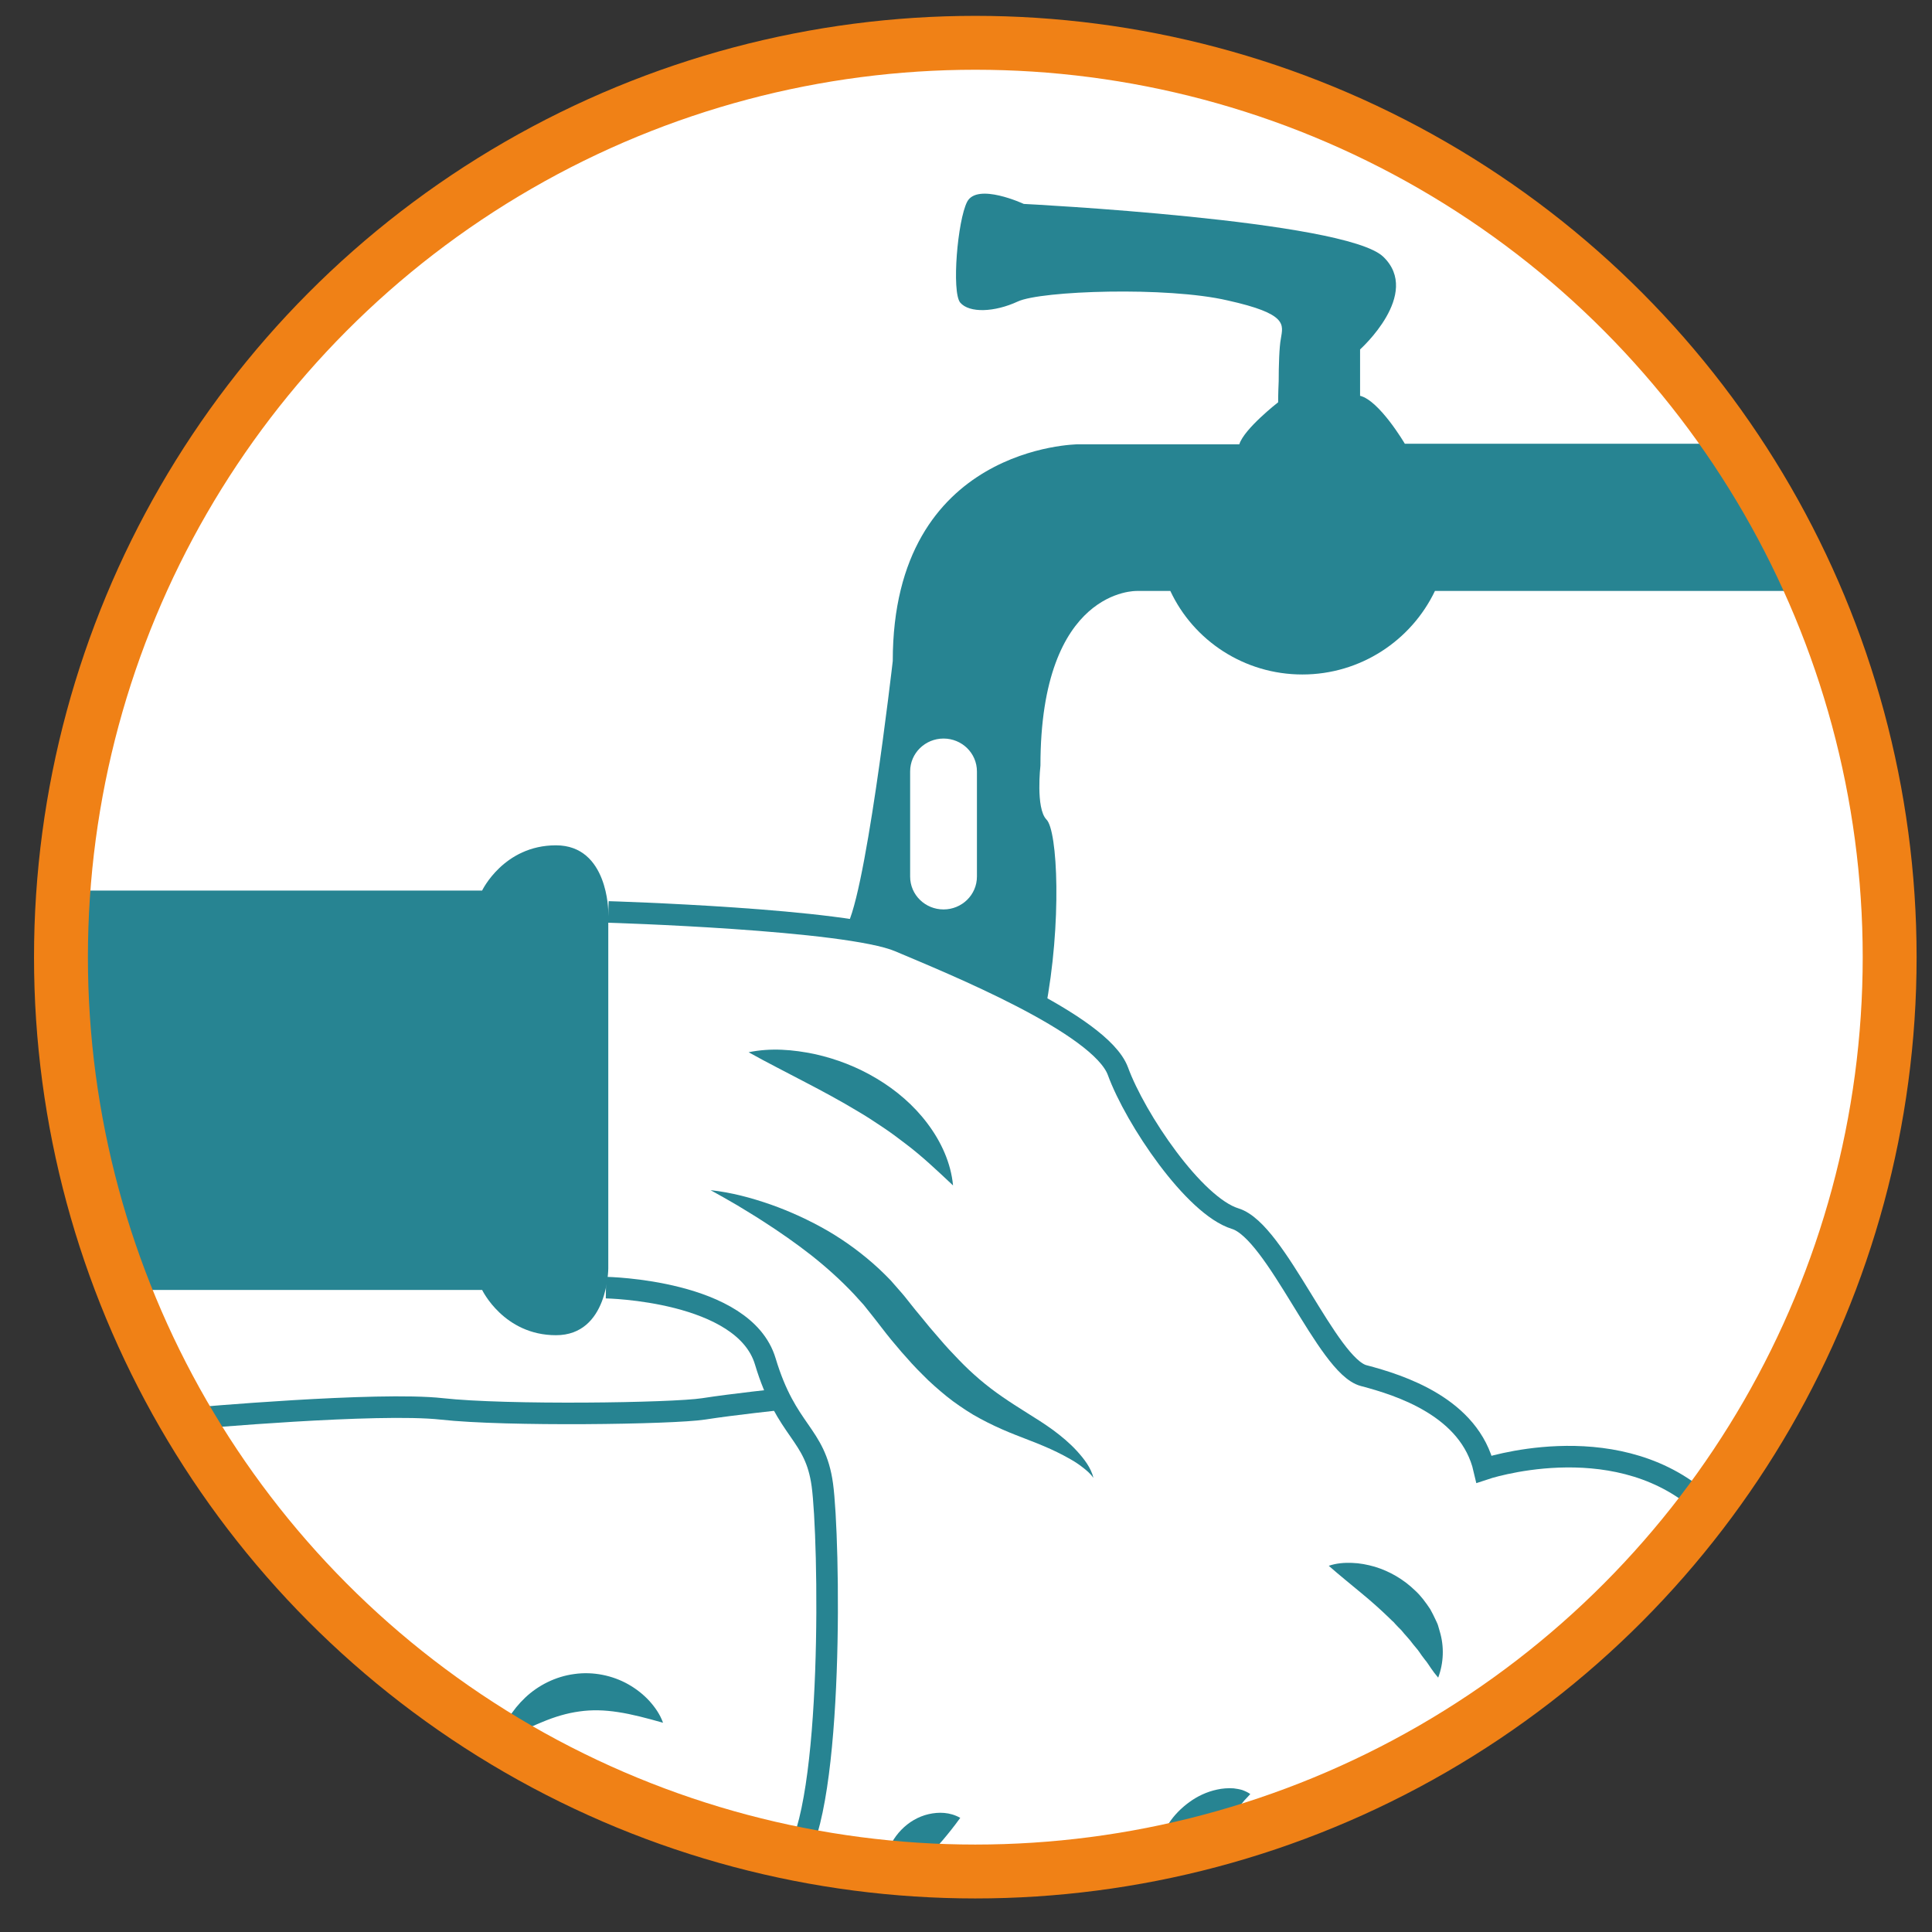 <?xml version="1.0" encoding="utf-8"?>
<!-- Generator: Adobe Illustrator 24.0.0, SVG Export Plug-In . SVG Version: 6.00 Build 0)  -->
<svg version="1.1" id="Layer_1" xmlns="http://www.w3.org/2000/svg" xmlns:xlink="http://www.w3.org/1999/xlink" x="0px" y="0px"
	 viewBox="0 0 417.06 417.06" style="enable-background:new 0 0 417.06 417.06;" xml:space="preserve">
<rect x="0" y="0" width="417.06" height="417.06" fill="#333333" stroke="none"/>
<style type="text/css">
	.st0{fill:#FFFFFF;stroke:#F08116;stroke-width:11.634;stroke-miterlimit:10;}
	.st1{fill:#278492;}
	.st2{fill:#2E8795;}
	.st3{fill:#FFFFFF;}
	.st4{fill:none;stroke:#278492;stroke-width:4.654;stroke-miterlimit:10;}
	.st5{fill:none;stroke:#F08116;stroke-width:11.634;stroke-miterlimit:10;}
</style>
<g>
	<circle class="st3" cx="210.54" cy="206.62" r="197.38"/>
	<path class="st4" d="M131.32,196.86c0,0,51.5,1.54,62.79,6.33c11.29,4.79,43.46,17.79,47.22,28.06
		c3.76,10.27,16.42,29.09,25.32,31.82c8.9,2.74,19.85,31.82,27.72,33.88s22.93,6.84,26.01,20.19c0,0,27.37-9.24,46.19,6.5"/>
	<path class="st4" d="M130.81,277.96c0,0,29.77,0.51,34.39,15.91s10.78,15.4,12.32,26.69c1.54,11.29,2.57,69.29-6.16,81.1"/>
	<g>
		<path class="st1" d="M153.39,256.92c4.45,0.48,8.79,1.64,13.03,3.12c4.23,1.5,8.35,3.4,12.29,5.67c3.93,2.3,7.65,5.05,11.06,8.21
			c0.84,0.81,1.69,1.61,2.49,2.46l2.32,2.65c0.41,0.45,0.74,0.88,1.07,1.29l1,1.26c0.66,0.85,1.34,1.67,2.03,2.49
			c1.34,1.67,2.7,3.3,4.1,4.88c1.36,1.61,2.79,3.14,4.23,4.62c2.88,2.99,5.93,5.6,9.37,7.96c1.72,1.19,3.51,2.33,5.36,3.49
			l2.78,1.76c0.95,0.63,1.9,1.25,2.82,1.93c1.83,1.36,3.6,2.83,5.15,4.53c1.52,1.68,3.01,3.57,3.55,5.78
			c-0.65-0.9-1.47-1.61-2.32-2.26c-0.84-0.66-1.73-1.25-2.66-1.77c-1.85-1.06-3.76-1.99-5.71-2.81c-0.97-0.42-1.96-0.81-2.95-1.19
			l-3.08-1.2c-2.06-0.81-4.13-1.71-6.19-2.75c-1.03-0.51-2.04-1.08-3.05-1.65c-0.99-0.61-1.99-1.23-2.94-1.9
			c-1.94-1.31-3.74-2.81-5.46-4.34c-0.87-0.76-1.7-1.56-2.49-2.37c-0.82-0.8-1.6-1.62-2.37-2.45c-1.53-1.67-3-3.37-4.42-5.1
			c-0.71-0.87-1.4-1.74-2.08-2.63l-1.02-1.32c-0.34-0.45-0.69-0.88-0.99-1.26l-1.89-2.37c-0.67-0.77-1.39-1.49-2.06-2.27
			c-2.81-2.98-5.9-5.77-9.21-8.39c-3.32-2.6-6.82-5.04-10.45-7.37c-1.81-1.18-3.67-2.28-5.54-3.43
			C157.25,259.08,155.35,257.99,153.39,256.92z"/>
	</g>
	<g>
		<path class="st1" d="M161.6,227.15c4.79-0.99,9.62-0.58,14.29,0.4c4.67,1.03,9.22,2.79,13.39,5.3c4.17,2.49,7.98,5.74,10.93,9.68
			c2.95,3.91,5.07,8.52,5.52,13.37c-3.55-3.34-6.7-6.31-10.13-8.91c-1.7-1.31-3.39-2.57-5.16-3.74c-1.75-1.18-3.52-2.34-5.36-3.41
			c-3.64-2.19-7.43-4.24-11.34-6.27C169.84,231.5,165.83,229.51,161.6,227.15z"/>
	</g>
	<g>
		<path class="st1" d="M286.84,338.01c1.65-0.57,3.35-0.69,5.01-0.63c1.67,0.05,3.31,0.37,4.92,0.83c3.2,0.97,6.22,2.72,8.7,5.13
			c1.28,1.16,2.31,2.59,3.27,4.03c0.42,0.76,0.82,1.54,1.18,2.33c0.17,0.4,0.39,0.77,0.51,1.19l0.36,1.25
			c1,3.29,0.86,6.84-0.33,10.01c-0.58-0.68-1.09-1.34-1.53-1.99c-0.46-0.64-0.82-1.29-1.33-1.87c-0.46-0.59-0.89-1.17-1.27-1.75
			c-0.39-0.58-0.9-1.08-1.3-1.61c-0.77-1.09-1.74-2.01-2.52-3.01c-0.47-0.45-0.91-0.91-1.34-1.38c-0.2-0.25-0.42-0.48-0.67-0.68
			l-0.69-0.67c-1.84-1.78-3.79-3.52-5.95-5.3C291.7,342.08,289.42,340.28,286.84,338.01z"/>
	</g>
	<path class="st4" d="M41.5,306.19c0,0,40.04-3.59,53.89-2.05s49.79,1.03,56.46,0s16.42-2.05,16.42-2.05"/>
	<g>
		<path class="st1" d="M143.13,371.89c-3.61-1.02-6.73-1.85-9.72-2.3c-2.97-0.46-5.69-0.52-8.34-0.14
			c-2.65,0.36-5.31,1.14-8.12,2.33c-2.85,1.15-5.75,2.71-9.23,4.22c0.85-3.7,2.88-6.9,5.66-9.54c2.77-2.62,6.53-4.56,10.61-5.09
			c4.07-0.58,8.28,0.32,11.65,2.23c1.69,0.96,3.21,2.15,4.49,3.53C141.39,368.52,142.49,370.08,143.13,371.89z"/>
	</g>
	<g>
		<path class="st1" d="M207.29,392.42c-1.48,2.04-2.64,3.47-3.76,4.79c-1.11,1.31-2.11,2.41-3.13,3.47c-1.02,1.06-2.1,2.05-3.32,3.2
			c-0.67,0.54-1.26,1.18-2.05,1.82c-0.79,0.64-1.51,1.37-2.63,2.12c-0.33-0.55-0.55-1.1-0.75-1.66c-0.2-0.57-0.38-1.14-0.42-1.71
			c-0.12-1.14-0.14-2.31,0.12-3.42c0.4-2.28,1.61-4.37,3.22-6.03c1.61-1.66,3.66-2.87,5.88-3.38
			C202.65,391.12,205.06,391.16,207.29,392.42z"/>
	</g>
	<g>
		<path class="st1" d="M249.89,400.12c0.26-2.62,1.22-4.66,2.4-6.49c1.19-1.82,2.7-3.33,4.44-4.6c1.73-1.26,3.75-2.24,6.02-2.72
			c1.12-0.25,2.35-0.34,3.56-0.26c0.64,0.08,1.25,0.18,1.85,0.36c0.63,0.23,1.22,0.5,1.74,0.87c-0.47,0.53-0.87,0.95-1.24,1.33
			c-0.36,0.47-0.71,0.85-1.04,1.22c-0.66,0.8-1.3,1.47-1.95,2.18c-1.3,1.36-2.69,2.54-4.21,3.64c-1.53,1.09-3.18,2.05-5.05,2.84
			C254.53,399.28,252.5,399.92,249.89,400.12z"/>
	</g>
	<path class="st1" d="M368.06,95.79h-64.8c0,0-5.47-9.31-9.66-10.35V75.43c0,0,13.38-11.98,5-20.01c-8.26-7.91-77.6-11.4-77.6-11.4
		s-10.01-4.65-12.22-0.47c-2.09,4.07-3.37,19.43-1.51,21.76c1.98,2.33,7.45,2.09,12.45-0.23c5-2.33,32.23-3.26,45.26-0.23
		c13.15,2.91,11.98,5.24,11.52,8.26c-0.35,1.74-0.47,5.93-0.47,9.19c-0.12,2.56-0.12,4.54-0.12,4.54s-7.33,5.7-8.38,9.07h-34.79
		c0,0-40.02,0.23-40.02,46.77c0,0-6.17,53.98-10.47,57.94c5.24,0.7,9.42,1.51,11.87,2.56c6.63,2.79,20.48,8.49,31.53,14.78
		c3.61-18.61,2.68-38.74,0.23-41.07c-2.33-2.44-1.28-11.63-1.28-11.63c0-38.39,20.83-37.69,20.83-37.69h7.21
		c5,10.7,15.94,18.03,28.5,18.03s23.5-7.33,28.62-18.03h76.55C381.21,116.39,375.16,105.8,368.06,95.79z M210.89,189.22
		c0,3.96-3.26,7.1-7.21,7.1c-3.96,0-7.21-3.14-7.21-7.1v-22.69c0-3.96,3.26-7.1,7.21-7.1c3.96,0,7.21,3.14,7.21,7.1V189.22z"/>
	<path class="st1" d="M131.31,196.9v76.9c0,0,0,14.43-11.29,14.43c-11.28,0-15.94-9.77-15.94-9.77H21.71
		c-8.14-21.52-12.57-44.91-12.57-69.34c0-5.7,0.23-11.29,0.81-16.87h94.12c0,0,4.65-9.77,15.94-9.77
		C131.31,182.47,131.31,196.9,131.31,196.9z"/>
	<circle class="st5" cx="210.54" cy="206.62" r="197.38"/>
</g>
</svg>
